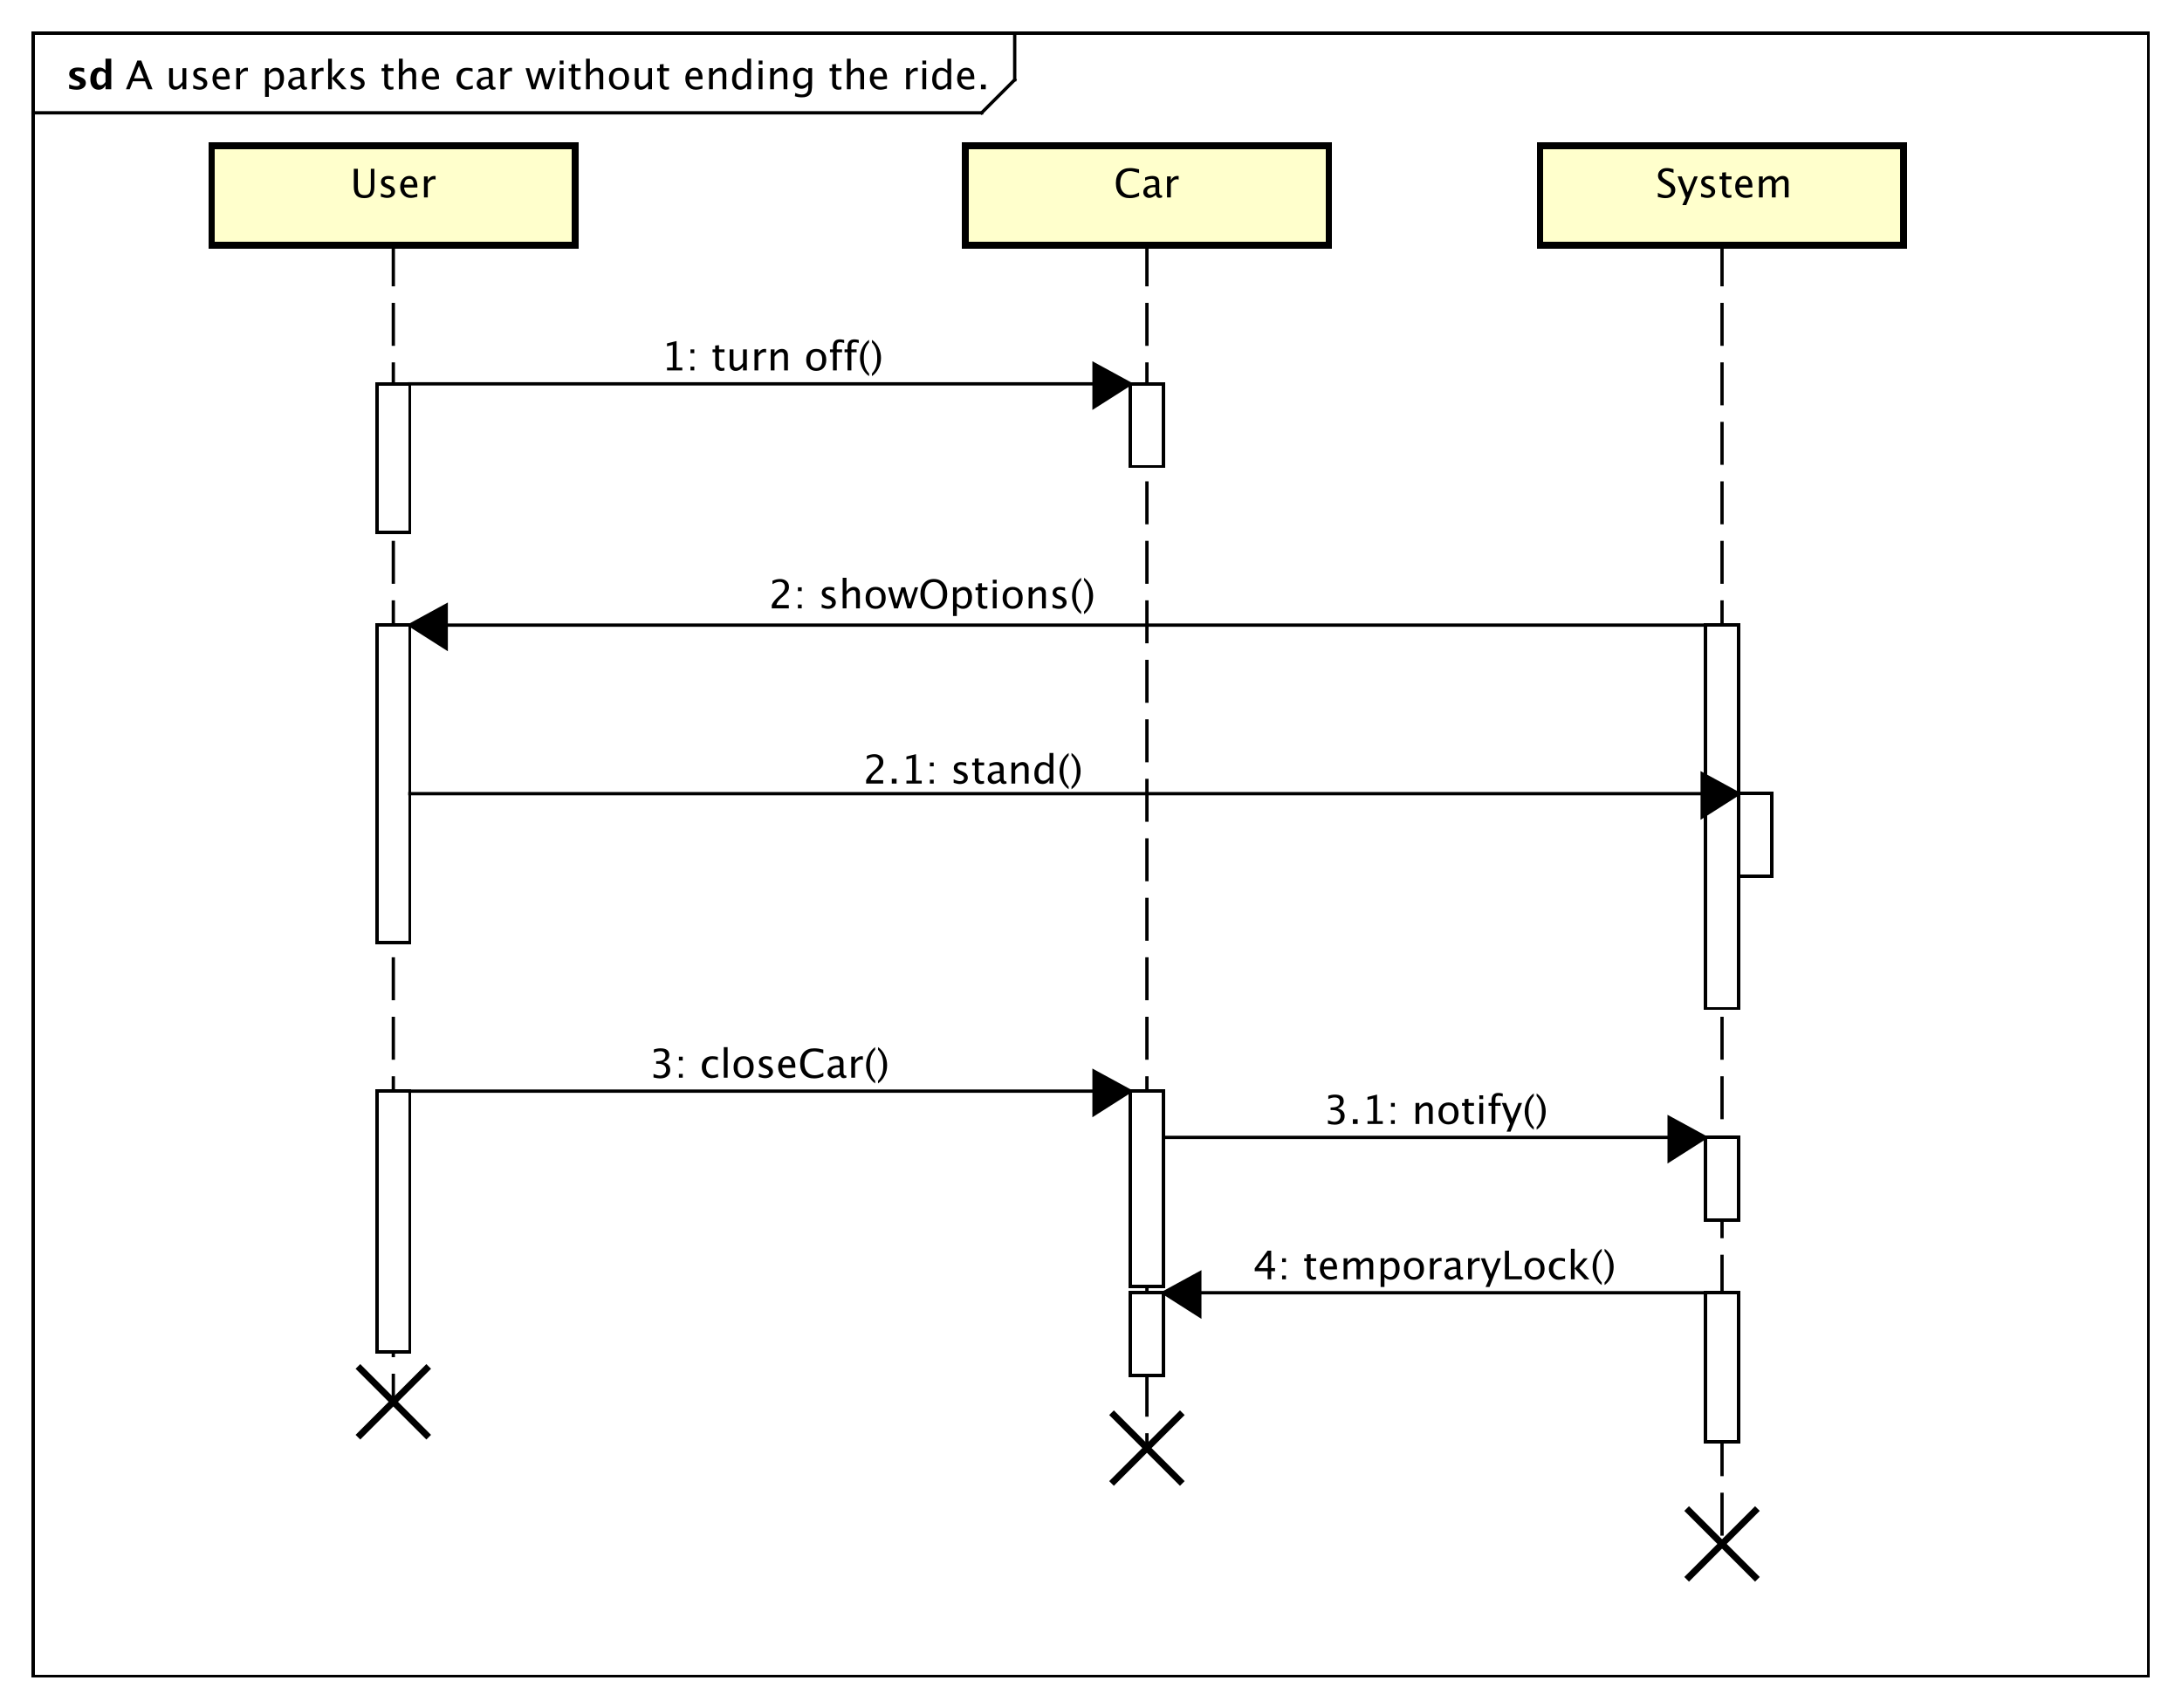 <?xml version="1.0" encoding="UTF-8"?>
<!DOCTYPE svg PUBLIC '-//W3C//DTD SVG 1.0//EN'
          'http://www.w3.org/TR/2001/REC-SVG-20010904/DTD/svg10.dtd'>
<svg xmlns:xlink="http://www.w3.org/1999/xlink" style="fill-opacity:1; color-rendering:auto; color-interpolation:auto; text-rendering:auto; stroke:black; stroke-linecap:square; stroke-miterlimit:10; shape-rendering:auto; stroke-opacity:1; fill:black; stroke-dasharray:none; font-weight:normal; stroke-width:1; font-family:&apos;Dialog&apos;; font-style:normal; stroke-linejoin:miter; font-size:12; stroke-dashoffset:0; image-rendering:auto;" width="880" height="689" xmlns="http://www.w3.org/2000/svg"
><rect width="100%" height="100%" fill="#808080" stroke="none"/><!--Generated by the Batik Graphics2D SVG Generator--><defs id="genericDefs"
  /><g
  ><defs id="defs1"
    ><clipPath clipPathUnits="userSpaceOnUse" id="clipPath1"
      ><path d="M0 0 L880 0 L880 689 L0 689 L0 0 Z"
      /></clipPath
      ><clipPath clipPathUnits="userSpaceOnUse" id="clipPath2"
      ><path d="M0 -14.133 L660 -14.133 L660 502.617 L0 502.617 L0 -14.133 Z"
      /></clipPath
      ><clipPath clipPathUnits="userSpaceOnUse" id="clipPath3"
      ><path d="M-38 -27 L622 -27 L622 489.75 L-38 489.75 L-38 -27 Z"
      /></clipPath
      ><clipPath clipPathUnits="userSpaceOnUse" id="clipPath4"
      ><path d="M-20 -27 L640 -27 L640 489.75 L-20 489.75 L-20 -27 Z"
      /></clipPath
      ><clipPath clipPathUnits="userSpaceOnUse" id="clipPath5"
      ><path d="M-337 -48.133 L323 -48.133 L323 468.617 L-337 468.617 L-337 -48.133 Z"
      /></clipPath
      ><clipPath clipPathUnits="userSpaceOnUse" id="clipPath6"
      ><path d="M-501 -48.133 L159 -48.133 L159 468.617 L-501 468.617 L-501 -48.133 Z"
      /></clipPath
      ><clipPath clipPathUnits="userSpaceOnUse" id="clipPath7"
      ><path d="M-106 -48.133 L554 -48.133 L554 468.617 L-106 468.617 L-106 -48.133 Z"
      /></clipPath
      ><clipPath clipPathUnits="userSpaceOnUse" id="clipPath8"
      ><path d="M-200 -112.066 L460 -112.066 L460 404.684 L-200 404.684 L-200 -112.066 Z"
      /></clipPath
      ><clipPath clipPathUnits="userSpaceOnUse" id="clipPath9"
      ><path d="M-232.5 -184.066 L427.5 -184.066 L427.5 332.684 L-232.5 332.684 L-232.5 -184.066 Z"
      /></clipPath
      ><clipPath clipPathUnits="userSpaceOnUse" id="clipPath10"
      ><path d="M-261.05 -237.066 L398.95 -237.066 L398.95 279.684 L-261.05 279.684 L-261.05 -237.066 Z"
      /></clipPath
      ><clipPath clipPathUnits="userSpaceOnUse" id="clipPath11"
      ><path d="M-196.5 -326.066 L463.5 -326.066 L463.5 190.684 L-196.5 190.684 L-196.5 -326.066 Z"
      /></clipPath
      ><clipPath clipPathUnits="userSpaceOnUse" id="clipPath12"
      ><path d="M-379 -387.066 L281 -387.066 L281 129.684 L-379 129.684 L-379 -387.066 Z"
      /></clipPath
      ><clipPath clipPathUnits="userSpaceOnUse" id="clipPath13"
      ><path d="M-400.55 -340.066 L259.45 -340.066 L259.45 176.684 L-400.55 176.684 L-400.55 -340.066 Z"
      /></clipPath
    ></defs
    ><g style="fill:white; stroke:white;"
    ><rect x="0" y="0" width="880" style="clip-path:url(#clipPath1); stroke:none;" height="689"
    /></g
    ><g style="text-rendering:geometricPrecision; shape-rendering:crispEdges;" transform="scale(1.333,1.333) translate(0,14.133)"
    ><rect x="10" y="-4.133" width="640" style="fill:none; clip-path:url(#clipPath2);" height="497.133"
      /><line x1="307" x2="307" y1="-3.133" style="clip-path:url(#clipPath2); fill:none; text-rendering:optimizeLegibility; shape-rendering:auto;" y2="10"
      /><line x1="307" x2="297" y1="10" style="clip-path:url(#clipPath2); fill:none; text-rendering:optimizeLegibility; shape-rendering:auto;" y2="20"
      /><line x1="297" x2="10" y1="20" style="clip-path:url(#clipPath2); fill:none; text-rendering:optimizeLegibility; shape-rendering:auto;" y2="20"
    /></g
    ><g style="font-family:sans-serif; text-rendering:optimizeLegibility;" transform="matrix(1.333,0,0,1.333,0,18.844) translate(38,12.867)"
    ><path d="M5.514 -3.316 L4.037 -7.055 L2.555 -3.316 ZM6.814 0 L5.871 -2.402 L2.197 -2.402 L1.242 0 L0.1 0 L3.539 -8.672 L4.758 -8.672 L8.145 0 ZM17.209 0 L17.209 -1.195 Q16.289 0.146 14.977 0.146 Q14.145 0.146 13.652 -0.378 Q13.16 -0.902 13.16 -1.793 L13.16 -6.363 L14.315 -6.363 L14.315 -2.168 Q14.315 -1.453 14.523 -1.151 Q14.73 -0.85 15.217 -0.85 Q16.271 -0.85 17.209 -2.238 L17.209 -6.363 L18.363 -6.363 L18.363 0 ZM22.365 0.146 Q21.574 0.146 20.443 -0.223 L20.443 -1.283 Q21.574 -0.721 22.412 -0.721 Q22.91 -0.721 23.238 -0.99 Q23.566 -1.26 23.566 -1.664 Q23.566 -2.256 22.646 -2.643 L21.973 -2.93 Q20.479 -3.551 20.479 -4.717 Q20.479 -5.549 21.067 -6.026 Q21.656 -6.504 22.682 -6.504 Q23.215 -6.504 24 -6.357 L24.24 -6.311 L24.24 -5.35 Q23.273 -5.637 22.705 -5.637 Q21.592 -5.637 21.592 -4.828 Q21.592 -4.307 22.436 -3.949 L22.992 -3.715 Q23.936 -3.316 24.328 -2.874 Q24.721 -2.432 24.721 -1.77 Q24.721 -0.932 24.059 -0.393 Q23.396 0.146 22.365 0.146 ZM31.459 -0.205 Q30.299 0.146 29.473 0.146 Q28.066 0.146 27.179 -0.788 Q26.291 -1.723 26.291 -3.211 Q26.291 -4.658 27.073 -5.584 Q27.855 -6.51 29.074 -6.51 Q30.229 -6.51 30.858 -5.689 Q31.488 -4.869 31.488 -3.357 L31.482 -3 L27.469 -3 Q27.721 -0.732 29.689 -0.732 Q30.41 -0.732 31.459 -1.119 ZM27.521 -3.867 L30.328 -3.867 Q30.328 -5.643 29.004 -5.643 Q27.674 -5.643 27.521 -3.867 ZM33.48 0 L33.48 -6.363 L34.635 -6.363 L34.635 -5.168 Q35.32 -6.504 36.627 -6.504 Q36.803 -6.504 36.996 -6.475 L36.996 -5.396 Q36.697 -5.496 36.469 -5.496 Q35.373 -5.496 34.635 -4.195 L34.635 0 ZM42.188 2.314 L42.188 -6.363 L43.342 -6.363 L43.342 -5.168 Q44.051 -6.504 45.469 -6.504 Q46.617 -6.504 47.276 -5.666 Q47.935 -4.828 47.935 -3.375 Q47.935 -1.793 47.188 -0.823 Q46.441 0.146 45.223 0.146 Q44.092 0.146 43.342 -0.721 L43.342 2.314 ZM43.342 -1.518 Q44.232 -0.721 45.041 -0.721 Q46.705 -0.721 46.705 -3.258 Q46.705 -5.496 45.228 -5.496 Q44.262 -5.496 43.342 -4.447 ZM53.022 -0.809 Q51.984 0.146 51.023 0.146 Q50.232 0.146 49.711 -0.349 Q49.19 -0.844 49.19 -1.6 Q49.19 -2.643 50.065 -3.202 Q50.941 -3.762 52.576 -3.762 L52.852 -3.762 L52.852 -4.529 Q52.852 -5.637 51.715 -5.637 Q50.801 -5.637 49.74 -5.074 L49.74 -6.029 Q50.906 -6.504 51.926 -6.504 Q52.992 -6.504 53.499 -6.023 Q54.006 -5.543 54.006 -4.529 L54.006 -1.647 Q54.006 -0.656 54.615 -0.656 Q54.691 -0.656 54.838 -0.68 L54.92 -0.041 Q54.527 0.146 54.053 0.146 Q53.244 0.146 53.022 -0.809 ZM52.852 -1.435 L52.852 -3.082 L52.465 -3.094 Q51.516 -3.094 50.93 -2.733 Q50.344 -2.373 50.344 -1.787 Q50.344 -1.371 50.637 -1.084 Q50.93 -0.797 51.352 -0.797 Q52.072 -0.797 52.852 -1.435 ZM56.367 0 L56.367 -6.363 L57.522 -6.363 L57.522 -5.168 Q58.207 -6.504 59.514 -6.504 Q59.69 -6.504 59.883 -6.475 L59.883 -5.396 Q59.584 -5.496 59.355 -5.496 Q58.26 -5.496 57.522 -4.195 L57.522 0 ZM61.277 0 L61.277 -9.252 L62.432 -9.252 L62.432 -3.275 L65.127 -6.363 L66.369 -6.363 L63.797 -3.393 L66.902 0 L65.426 0 L62.432 -3.264 L62.432 0 ZM69.978 0.146 Q69.188 0.146 68.057 -0.223 L68.057 -1.283 Q69.188 -0.721 70.025 -0.721 Q70.523 -0.721 70.852 -0.99 Q71.18 -1.26 71.18 -1.664 Q71.18 -2.256 70.26 -2.643 L69.586 -2.93 Q68.092 -3.551 68.092 -4.717 Q68.092 -5.549 68.681 -6.026 Q69.269 -6.504 70.295 -6.504 Q70.828 -6.504 71.613 -6.357 L71.853 -6.311 L71.853 -5.35 Q70.887 -5.637 70.318 -5.637 Q69.205 -5.637 69.205 -4.828 Q69.205 -4.307 70.049 -3.949 L70.606 -3.715 Q71.549 -3.316 71.941 -2.874 Q72.334 -2.432 72.334 -1.77 Q72.334 -0.932 71.672 -0.393 Q71.01 0.146 69.978 0.146 ZM80.115 0.146 Q79.236 0.146 78.744 -0.357 Q78.252 -0.861 78.252 -1.758 L78.252 -5.496 L77.455 -5.496 L77.455 -6.363 L78.252 -6.363 L78.252 -7.518 L79.406 -7.629 L79.406 -6.363 L81.07 -6.363 L81.07 -5.496 L79.406 -5.496 L79.406 -1.969 Q79.406 -0.721 80.484 -0.721 Q80.713 -0.721 81.041 -0.797 L81.041 0 Q80.508 0.146 80.115 0.146 ZM82.693 0 L82.693 -9.252 L83.848 -9.252 L83.848 -5.168 Q84.762 -6.504 86.086 -6.504 Q86.912 -6.504 87.404 -5.979 Q87.897 -5.455 87.897 -4.57 L87.897 0 L86.742 0 L86.742 -4.195 Q86.742 -4.904 86.534 -5.206 Q86.326 -5.508 85.846 -5.508 Q84.785 -5.508 83.848 -4.119 L83.848 0 ZM94.805 -0.205 Q93.644 0.146 92.818 0.146 Q91.412 0.146 90.524 -0.788 Q89.637 -1.723 89.637 -3.211 Q89.637 -4.658 90.419 -5.584 Q91.201 -6.51 92.42 -6.51 Q93.574 -6.51 94.204 -5.689 Q94.834 -4.869 94.834 -3.357 L94.828 -3 L90.814 -3 Q91.066 -0.732 93.035 -0.732 Q93.756 -0.732 94.805 -1.119 ZM90.867 -3.867 L93.674 -3.867 Q93.674 -5.643 92.35 -5.643 Q91.019 -5.643 90.867 -3.867 ZM103.107 0.146 Q101.818 0.146 100.969 -0.809 Q100.119 -1.764 100.119 -3.217 Q100.119 -4.769 100.96 -5.637 Q101.801 -6.504 103.307 -6.504 Q104.051 -6.504 104.971 -6.299 L104.971 -5.332 Q103.992 -5.619 103.377 -5.619 Q102.492 -5.619 101.956 -4.954 Q101.42 -4.289 101.42 -3.182 Q101.42 -2.109 101.971 -1.447 Q102.522 -0.785 103.412 -0.785 Q104.203 -0.785 105.041 -1.19 L105.041 -0.193 Q103.922 0.146 103.107 0.146 ZM110.051 -0.809 Q109.014 0.146 108.053 0.146 Q107.262 0.146 106.74 -0.349 Q106.219 -0.844 106.219 -1.6 Q106.219 -2.643 107.095 -3.202 Q107.971 -3.762 109.606 -3.762 L109.881 -3.762 L109.881 -4.529 Q109.881 -5.637 108.744 -5.637 Q107.83 -5.637 106.769 -5.074 L106.769 -6.029 Q107.936 -6.504 108.955 -6.504 Q110.022 -6.504 110.528 -6.023 Q111.035 -5.543 111.035 -4.529 L111.035 -1.647 Q111.035 -0.656 111.644 -0.656 Q111.721 -0.656 111.867 -0.68 L111.949 -0.041 Q111.557 0.146 111.082 0.146 Q110.273 0.146 110.051 -0.809 ZM109.881 -1.435 L109.881 -3.082 L109.494 -3.094 Q108.545 -3.094 107.959 -2.733 Q107.373 -2.373 107.373 -1.787 Q107.373 -1.371 107.666 -1.084 Q107.959 -0.797 108.381 -0.797 Q109.102 -0.797 109.881 -1.435 ZM113.397 0 L113.397 -6.363 L114.551 -6.363 L114.551 -5.168 Q115.236 -6.504 116.543 -6.504 Q116.719 -6.504 116.912 -6.475 L116.912 -5.396 Q116.613 -5.496 116.385 -5.496 Q115.289 -5.496 114.551 -4.195 L114.551 0 ZM122.842 0 L121.019 -6.363 L122.15 -6.363 L123.545 -1.435 L125.051 -6.363 L126.205 -6.363 L127.523 -1.435 L129.123 -6.363 L130.113 -6.363 L128.039 0 L126.879 0 L125.531 -4.928 L124.008 0 ZM131.35 0 L131.35 -6.363 L132.504 -6.363 L132.504 0 ZM131.35 -7.518 L131.35 -8.672 L132.504 -8.672 L132.504 -7.518 ZM136.728 0.146 Q135.85 0.146 135.357 -0.357 Q134.865 -0.861 134.865 -1.758 L134.865 -5.496 L134.068 -5.496 L134.068 -6.363 L134.865 -6.363 L134.865 -7.518 L136.019 -7.629 L136.019 -6.363 L137.684 -6.363 L137.684 -5.496 L136.019 -5.496 L136.019 -1.969 Q136.019 -0.721 137.098 -0.721 Q137.326 -0.721 137.654 -0.797 L137.654 0 Q137.121 0.146 136.728 0.146 ZM139.307 0 L139.307 -9.252 L140.461 -9.252 L140.461 -5.168 Q141.375 -6.504 142.699 -6.504 Q143.525 -6.504 144.018 -5.979 Q144.51 -5.455 144.51 -4.57 L144.51 0 L143.356 0 L143.356 -4.195 Q143.356 -4.904 143.148 -5.206 Q142.94 -5.508 142.459 -5.508 Q141.398 -5.508 140.461 -4.119 L140.461 0 ZM149.244 0.146 Q147.879 0.146 147.065 -0.759 Q146.25 -1.664 146.25 -3.182 Q146.25 -4.717 147.067 -5.61 Q147.885 -6.504 149.285 -6.504 Q150.685 -6.504 151.503 -5.61 Q152.32 -4.717 152.32 -3.193 Q152.32 -1.635 151.5 -0.744 Q150.68 0.146 149.244 0.146 ZM149.262 -0.721 Q151.096 -0.721 151.096 -3.193 Q151.096 -5.637 149.285 -5.637 Q147.481 -5.637 147.481 -3.182 Q147.481 -0.721 149.262 -0.721 ZM158.103 0 L158.103 -1.195 Q157.184 0.146 155.871 0.146 Q155.039 0.146 154.547 -0.378 Q154.055 -0.902 154.055 -1.793 L154.055 -6.363 L155.209 -6.363 L155.209 -2.168 Q155.209 -1.453 155.417 -1.151 Q155.625 -0.85 156.111 -0.85 Q157.166 -0.85 158.103 -2.238 L158.103 -6.363 L159.258 -6.363 L159.258 0 ZM163.482 0.146 Q162.603 0.146 162.111 -0.357 Q161.619 -0.861 161.619 -1.758 L161.619 -5.496 L160.822 -5.496 L160.822 -6.363 L161.619 -6.363 L161.619 -7.518 L162.773 -7.629 L162.773 -6.363 L164.438 -6.363 L164.438 -5.496 L162.773 -5.496 L162.773 -1.969 Q162.773 -0.721 163.852 -0.721 Q164.08 -0.721 164.408 -0.797 L164.408 0 Q163.875 0.146 163.482 0.146 ZM174.522 -0.205 Q173.361 0.146 172.535 0.146 Q171.129 0.146 170.241 -0.788 Q169.353 -1.723 169.353 -3.211 Q169.353 -4.658 170.136 -5.584 Q170.918 -6.51 172.137 -6.51 Q173.291 -6.51 173.921 -5.689 Q174.551 -4.869 174.551 -3.357 L174.545 -3 L170.531 -3 Q170.783 -0.732 172.752 -0.732 Q173.473 -0.732 174.522 -1.119 ZM170.584 -3.867 L173.391 -3.867 Q173.391 -5.643 172.066 -5.643 Q170.736 -5.643 170.584 -3.867 ZM176.543 0 L176.543 -6.363 L177.697 -6.363 L177.697 -5.168 Q178.611 -6.504 179.935 -6.504 Q180.762 -6.504 181.254 -5.979 Q181.746 -5.455 181.746 -4.57 L181.746 0 L180.592 0 L180.592 -4.195 Q180.592 -4.904 180.384 -5.206 Q180.176 -5.508 179.695 -5.508 Q178.635 -5.508 177.697 -4.119 L177.697 0 ZM188.074 0 L188.074 -1.195 Q187.371 0.146 185.953 0.146 Q184.805 0.146 184.145 -0.691 Q183.486 -1.529 183.486 -2.982 Q183.486 -4.57 184.233 -5.537 Q184.981 -6.504 186.199 -6.504 Q187.33 -6.504 188.074 -5.637 L188.074 -9.252 L189.234 -9.252 L189.234 0 ZM188.074 -4.846 Q187.178 -5.637 186.375 -5.637 Q184.717 -5.637 184.717 -3.1 Q184.717 -0.867 186.193 -0.867 Q187.154 -0.867 188.074 -1.916 ZM191.543 0 L191.543 -6.363 L192.697 -6.363 L192.697 0 ZM191.543 -7.518 L191.543 -8.672 L192.697 -8.672 L192.697 -7.518 ZM195.012 0 L195.012 -6.363 L196.166 -6.363 L196.166 -5.168 Q197.08 -6.504 198.404 -6.504 Q199.231 -6.504 199.723 -5.979 Q200.215 -5.455 200.215 -4.57 L200.215 0 L199.06 0 L199.06 -4.195 Q199.06 -4.904 198.852 -5.206 Q198.644 -5.508 198.164 -5.508 Q197.103 -5.508 196.166 -4.119 L196.166 0 ZM202.482 2.115 L202.617 1.113 Q203.619 1.588 204.592 1.588 Q206.543 1.588 206.543 -0.48 L206.543 -1.482 Q205.904 -0.146 204.445 -0.146 Q203.303 -0.146 202.629 -0.979 Q201.955 -1.81 201.955 -3.223 Q201.955 -4.676 202.723 -5.59 Q203.49 -6.504 204.709 -6.504 Q205.775 -6.504 206.543 -5.637 L206.543 -6.363 L207.703 -6.363 L207.703 -1.734 Q207.703 -0.24 207.548 0.477 Q207.393 1.195 206.965 1.652 Q206.209 2.455 204.615 2.455 Q203.502 2.455 202.482 2.115 ZM206.543 -2.203 L206.543 -4.846 Q205.781 -5.637 204.885 -5.637 Q204.088 -5.637 203.637 -4.998 Q203.185 -4.359 203.185 -3.246 Q203.185 -1.154 204.656 -1.154 Q205.658 -1.154 206.543 -2.203 ZM215.648 0.146 Q214.769 0.146 214.277 -0.357 Q213.785 -0.861 213.785 -1.758 L213.785 -5.496 L212.988 -5.496 L212.988 -6.363 L213.785 -6.363 L213.785 -7.518 L214.94 -7.629 L214.94 -6.363 L216.603 -6.363 L216.603 -5.496 L214.94 -5.496 L214.94 -1.969 Q214.94 -0.721 216.018 -0.721 Q216.246 -0.721 216.574 -0.797 L216.574 0 Q216.041 0.146 215.648 0.146 ZM218.227 0 L218.227 -9.252 L219.381 -9.252 L219.381 -5.168 Q220.295 -6.504 221.619 -6.504 Q222.445 -6.504 222.938 -5.979 Q223.43 -5.455 223.43 -4.57 L223.43 0 L222.275 0 L222.275 -4.195 Q222.275 -4.904 222.067 -5.206 Q221.859 -5.508 221.379 -5.508 Q220.318 -5.508 219.381 -4.119 L219.381 0 ZM230.338 -0.205 Q229.178 0.146 228.352 0.146 Q226.945 0.146 226.058 -0.788 Q225.17 -1.723 225.17 -3.211 Q225.17 -4.658 225.952 -5.584 Q226.734 -6.51 227.953 -6.51 Q229.107 -6.51 229.737 -5.689 Q230.367 -4.869 230.367 -3.357 L230.361 -3 L226.348 -3 Q226.6 -0.732 228.568 -0.732 Q229.289 -0.732 230.338 -1.119 ZM226.4 -3.867 L229.207 -3.867 Q229.207 -5.643 227.883 -5.643 Q226.553 -5.643 226.4 -3.867 ZM236.156 0 L236.156 -6.363 L237.31 -6.363 L237.31 -5.168 Q237.996 -6.504 239.303 -6.504 Q239.478 -6.504 239.672 -6.475 L239.672 -5.396 Q239.373 -5.496 239.144 -5.496 Q238.049 -5.496 237.31 -4.195 L237.31 0 ZM241.066 0 L241.066 -6.363 L242.221 -6.363 L242.221 0 ZM241.066 -7.518 L241.066 -8.672 L242.221 -8.672 L242.221 -7.518 ZM248.619 0 L248.619 -1.195 Q247.916 0.146 246.498 0.146 Q245.35 0.146 244.69 -0.691 Q244.031 -1.529 244.031 -2.982 Q244.031 -4.57 244.778 -5.537 Q245.525 -6.504 246.744 -6.504 Q247.875 -6.504 248.619 -5.637 L248.619 -9.252 L249.779 -9.252 L249.779 0 ZM248.619 -4.846 Q247.723 -5.637 246.92 -5.637 Q245.262 -5.637 245.262 -3.1 Q245.262 -0.867 246.738 -0.867 Q247.699 -0.867 248.619 -1.916 ZM256.752 -0.205 Q255.592 0.146 254.766 0.146 Q253.359 0.146 252.472 -0.788 Q251.584 -1.723 251.584 -3.211 Q251.584 -4.658 252.366 -5.584 Q253.148 -6.51 254.367 -6.51 Q255.522 -6.51 256.151 -5.689 Q256.781 -4.869 256.781 -3.357 L256.775 -3 L252.762 -3 Q253.014 -0.732 254.982 -0.732 Q255.703 -0.732 256.752 -1.119 ZM252.815 -3.867 L255.621 -3.867 Q255.621 -5.643 254.297 -5.643 Q252.967 -5.643 252.815 -3.867 ZM258.791 0 L258.791 -1.447 L260.238 -1.447 L260.238 0 Z" style="stroke:none; clip-path:url(#clipPath3);"
    /></g
    ><g style="text-rendering:optimizeLegibility; font-weight:bold; font-family:sans-serif;" transform="matrix(1.333,0,0,1.333,0,18.844) translate(20,12.867)"
    ><path d="M0.914 -0.205 L0.914 -1.477 Q2.203 -0.938 3.117 -0.938 Q4.184 -0.938 4.184 -1.664 Q4.184 -2.133 3.305 -2.484 L2.719 -2.719 Q1.764 -3.106 1.353 -3.551 Q0.943 -3.996 0.943 -4.652 Q0.943 -5.566 1.641 -6.073 Q2.338 -6.58 3.592 -6.58 Q4.377 -6.58 5.461 -6.352 L5.461 -5.133 Q4.418 -5.496 3.732 -5.496 Q2.654 -5.496 2.654 -4.828 Q2.654 -4.389 3.451 -4.084 L3.955 -3.891 Q5.086 -3.463 5.528 -3.023 Q5.971 -2.584 5.971 -1.893 Q5.971 -0.984 5.218 -0.419 Q4.465 0.146 3.258 0.146 Q2.098 0.146 0.914 -0.205 ZM11.918 0 L11.918 -1.213 Q11.25 0.146 9.815 0.146 Q8.654 0.146 7.992 -0.703 Q7.33 -1.553 7.33 -3.041 Q7.33 -4.658 8.077 -5.619 Q8.824 -6.58 10.084 -6.58 Q11.092 -6.58 11.918 -5.783 L11.918 -9.252 L13.658 -9.252 L13.658 0 ZM11.918 -4.752 Q11.291 -5.455 10.576 -5.455 Q9.938 -5.455 9.557 -4.84 Q9.176 -4.225 9.176 -3.188 Q9.176 -1.213 10.441 -1.213 Q11.215 -1.213 11.918 -2.203 Z" style="stroke:none; clip-path:url(#clipPath4);"
    /></g
    ><g transform="matrix(1.333,0,0,1.333,0,18.844)" style="text-rendering:optimizeLegibility; stroke-dasharray:12,6; font-weight:bold; font-family:sans-serif; stroke-linecap:butt;"
    ><line x1="347" x2="347" y1="60" style="fill:none; clip-path:url(#clipPath2);" y2="424"
    /></g
    ><g transform="matrix(1.333,0,0,1.333,0,18.844)" style="fill:rgb(255,255,204); text-rendering:geometricPrecision; font-family:sans-serif; shape-rendering:crispEdges; stroke:rgb(255,255,204); font-weight:bold; stroke-width:2;"
    ><rect x="292" y="30" width="110" style="clip-path:url(#clipPath2); stroke:none;" height="30"
      /><rect x="292" y="30" width="110" style="clip-path:url(#clipPath2); fill:none; stroke:black;" height="30"
    /></g
    ><g style="text-rendering:optimizeLegibility; stroke-width:2; font-family:sans-serif;" transform="matrix(1.333,0,0,1.333,0,18.844) translate(337,34)"
    ><path d="M4.834 11.818 Q2.812 11.818 1.711 10.632 Q0.609 9.445 0.609 7.271 Q0.609 5.104 1.731 3.908 Q2.853 2.713 4.893 2.713 Q6.059 2.713 7.623 3.094 L7.623 4.248 Q5.842 3.633 4.875 3.633 Q3.463 3.633 2.689 4.588 Q1.916 5.543 1.916 7.283 Q1.916 8.941 2.742 9.899 Q3.568 10.857 4.998 10.857 Q6.229 10.857 7.635 10.102 L7.635 11.156 Q6.352 11.818 4.834 11.818 ZM12.738 10.793 Q11.701 11.748 10.74 11.748 Q9.949 11.748 9.428 11.253 Q8.906 10.758 8.906 10.002 Q8.906 8.959 9.782 8.399 Q10.658 7.84 12.293 7.84 L12.568 7.84 L12.568 7.072 Q12.568 5.965 11.432 5.965 Q10.518 5.965 9.457 6.527 L9.457 5.572 Q10.623 5.098 11.643 5.098 Q12.709 5.098 13.216 5.578 Q13.723 6.059 13.723 7.072 L13.723 9.955 Q13.723 10.945 14.332 10.945 Q14.408 10.945 14.555 10.922 L14.637 11.56 Q14.244 11.748 13.77 11.748 Q12.961 11.748 12.738 10.793 ZM12.568 10.166 L12.568 8.52 L12.182 8.508 Q11.232 8.508 10.646 8.868 Q10.06 9.229 10.06 9.815 Q10.06 10.23 10.354 10.518 Q10.646 10.805 11.068 10.805 Q11.789 10.805 12.568 10.166 ZM16.084 11.602 L16.084 5.238 L17.238 5.238 L17.238 6.434 Q17.924 5.098 19.23 5.098 Q19.406 5.098 19.6 5.127 L19.6 6.205 Q19.301 6.106 19.072 6.106 Q17.977 6.106 17.238 7.406 L17.238 11.602 Z" style="stroke:none; clip-path:url(#clipPath5);"
    /></g
    ><g style="text-rendering:optimizeLegibility; stroke-dasharray:12,6; font-family:sans-serif; stroke-linecap:butt;" transform="matrix(1.333,0,0,1.333,0,18.844)"
    ><line x1="521" x2="521" y1="60" style="fill:none; clip-path:url(#clipPath2);" y2="453"
    /></g
    ><g transform="matrix(1.333,0,0,1.333,0,18.844)" style="fill:rgb(255,255,204); text-rendering:geometricPrecision; font-family:sans-serif; shape-rendering:crispEdges; stroke:rgb(255,255,204); stroke-width:2;"
    ><rect x="466" y="30" width="110" style="clip-path:url(#clipPath2); stroke:none;" height="30"
      /><rect x="466" y="30" width="110" style="clip-path:url(#clipPath2); fill:none; stroke:black;" height="30"
    /></g
    ><g style="text-rendering:optimizeLegibility; stroke-width:2; font-family:sans-serif;" transform="matrix(1.333,0,0,1.333,0,18.844) translate(501,34)"
    ><path d="M2.818 11.818 Q1.945 11.818 0.586 11.438 L0.586 10.219 Q2.051 10.898 2.994 10.898 Q3.721 10.898 4.163 10.518 Q4.606 10.137 4.606 9.516 Q4.606 9.006 4.315 8.648 Q4.025 8.291 3.246 7.852 L2.648 7.506 Q1.541 6.873 1.087 6.314 Q0.633 5.754 0.633 5.01 Q0.633 4.008 1.359 3.36 Q2.086 2.713 3.211 2.713 Q4.213 2.713 5.326 3.047 L5.326 4.172 Q3.955 3.633 3.281 3.633 Q2.643 3.633 2.227 3.973 Q1.81 4.312 1.81 4.828 Q1.81 5.262 2.115 5.596 Q2.42 5.93 3.228 6.393 L3.85 6.744 Q4.975 7.383 5.42 7.951 Q5.865 8.52 5.865 9.316 Q5.865 10.447 5.03 11.133 Q4.195 11.818 2.818 11.818 ZM7.986 13.916 L9.018 11.602 L6.557 5.238 L7.805 5.238 L9.627 10.031 L11.572 5.238 L12.662 5.238 L9.188 13.916 ZM15.574 11.748 Q14.783 11.748 13.652 11.379 L13.652 10.318 Q14.783 10.881 15.621 10.881 Q16.119 10.881 16.447 10.611 Q16.775 10.342 16.775 9.938 Q16.775 9.346 15.855 8.959 L15.182 8.672 Q13.688 8.051 13.688 6.885 Q13.688 6.053 14.276 5.575 Q14.865 5.098 15.891 5.098 Q16.424 5.098 17.209 5.244 L17.449 5.291 L17.449 6.252 Q16.482 5.965 15.914 5.965 Q14.801 5.965 14.801 6.773 Q14.801 7.295 15.645 7.652 L16.201 7.887 Q17.145 8.285 17.537 8.727 Q17.93 9.17 17.93 9.832 Q17.93 10.67 17.268 11.209 Q16.605 11.748 15.574 11.748 ZM21.914 11.748 Q21.035 11.748 20.543 11.244 Q20.051 10.74 20.051 9.844 L20.051 6.106 L19.254 6.106 L19.254 5.238 L20.051 5.238 L20.051 4.084 L21.205 3.973 L21.205 5.238 L22.869 5.238 L22.869 6.106 L21.205 6.106 L21.205 9.633 Q21.205 10.881 22.283 10.881 Q22.512 10.881 22.84 10.805 L22.84 11.602 Q22.307 11.748 21.914 11.748 ZM29.156 11.396 Q27.996 11.748 27.17 11.748 Q25.764 11.748 24.876 10.813 Q23.988 9.879 23.988 8.391 Q23.988 6.943 24.77 6.018 Q25.553 5.092 26.771 5.092 Q27.926 5.092 28.556 5.912 Q29.186 6.732 29.186 8.244 L29.18 8.602 L25.166 8.602 Q25.418 10.869 27.387 10.869 Q28.107 10.869 29.156 10.482 ZM25.219 7.734 L28.025 7.734 Q28.025 5.959 26.701 5.959 Q25.371 5.959 25.219 7.734 ZM31.178 11.602 L31.178 5.238 L32.332 5.238 L32.332 6.434 Q33.176 5.098 34.5 5.098 Q35.777 5.098 36.24 6.434 Q37.06 5.092 38.373 5.092 Q39.217 5.092 39.68 5.587 Q40.143 6.082 40.143 6.973 L40.143 11.602 L38.982 11.602 L38.982 7.154 Q38.982 6.064 38.121 6.064 Q37.225 6.064 36.24 7.336 L36.24 11.602 L35.08 11.602 L35.08 7.154 Q35.08 6.059 34.201 6.059 Q33.328 6.059 32.332 7.336 L32.332 11.602 Z" style="stroke:none; clip-path:url(#clipPath6);"
    /></g
    ><g style="text-rendering:optimizeLegibility; stroke-dasharray:12,6; font-family:sans-serif; stroke-linecap:butt;" transform="matrix(1.333,0,0,1.333,0,18.844)"
    ><line x1="119" x2="119" y1="60" style="fill:none; clip-path:url(#clipPath2);" y2="410"
    /></g
    ><g transform="matrix(1.333,0,0,1.333,0,18.844)" style="fill:rgb(255,255,204); text-rendering:geometricPrecision; font-family:sans-serif; shape-rendering:crispEdges; stroke:rgb(255,255,204); stroke-width:2;"
    ><rect x="64" y="30" width="110" style="clip-path:url(#clipPath2); stroke:none;" height="30"
      /><rect x="64" y="30" width="110" style="clip-path:url(#clipPath2); fill:none; stroke:black;" height="30"
    /></g
    ><g style="text-rendering:optimizeLegibility; stroke-width:2; font-family:sans-serif;" transform="matrix(1.333,0,0,1.333,0,18.844) translate(106,34)"
    ><path d="M1.049 2.93 L2.279 2.93 L2.279 8.402 Q2.279 9.709 2.763 10.304 Q3.246 10.898 4.301 10.898 Q5.332 10.898 5.763 10.339 Q6.193 9.779 6.193 8.443 L6.193 2.93 L7.271 2.93 L7.271 8.426 Q7.271 10.201 6.542 11.01 Q5.812 11.818 4.219 11.818 Q2.596 11.818 1.822 10.98 Q1.049 10.143 1.049 8.391 ZM11.156 11.748 Q10.365 11.748 9.234 11.379 L9.234 10.318 Q10.365 10.881 11.203 10.881 Q11.701 10.881 12.029 10.611 Q12.357 10.342 12.357 9.938 Q12.357 9.346 11.438 8.959 L10.764 8.672 Q9.27 8.051 9.27 6.885 Q9.27 6.053 9.858 5.575 Q10.447 5.098 11.473 5.098 Q12.006 5.098 12.791 5.244 L13.031 5.291 L13.031 6.252 Q12.065 5.965 11.496 5.965 Q10.383 5.965 10.383 6.773 Q10.383 7.295 11.227 7.652 L11.783 7.887 Q12.727 8.285 13.119 8.727 Q13.512 9.17 13.512 9.832 Q13.512 10.67 12.85 11.209 Q12.188 11.748 11.156 11.748 ZM20.25 11.396 Q19.09 11.748 18.264 11.748 Q16.857 11.748 15.97 10.813 Q15.082 9.879 15.082 8.391 Q15.082 6.943 15.864 6.018 Q16.646 5.092 17.865 5.092 Q19.02 5.092 19.649 5.912 Q20.279 6.732 20.279 8.244 L20.273 8.602 L16.26 8.602 Q16.512 10.869 18.48 10.869 Q19.201 10.869 20.25 10.482 ZM16.312 7.734 L19.119 7.734 Q19.119 5.959 17.795 5.959 Q16.465 5.959 16.312 7.734 ZM22.271 11.602 L22.271 5.238 L23.426 5.238 L23.426 6.434 Q24.111 5.098 25.418 5.098 Q25.594 5.098 25.787 5.127 L25.787 6.205 Q25.488 6.106 25.26 6.106 Q24.164 6.106 23.426 7.406 L23.426 11.602 Z" style="stroke:none; clip-path:url(#clipPath7);"
    /></g
    ><g style="text-rendering:optimizeLegibility; stroke-width:2; font-family:sans-serif;" transform="matrix(1.333,0,0,1.333,0,18.844)"
    ><line x1="531" x2="511" y1="443" style="fill:none; clip-path:url(#clipPath2);" y2="463"
      /><line x1="511" x2="531" y1="443" style="fill:none; clip-path:url(#clipPath2);" y2="463"
      /><line x1="357" x2="337" y1="414" style="fill:none; clip-path:url(#clipPath2);" y2="434"
      /><line x1="337" x2="357" y1="414" style="fill:none; clip-path:url(#clipPath2);" y2="434"
      /><line x1="129" x2="109" y1="400" style="fill:none; clip-path:url(#clipPath2);" y2="420"
      /><line x1="109" x2="129" y1="400" style="fill:none; clip-path:url(#clipPath2);" y2="420"
    /></g
    ><g transform="matrix(1.333,0,0,1.333,0,18.844)" style="fill:white; text-rendering:geometricPrecision; shape-rendering:crispEdges; font-family:sans-serif; stroke:white;"
    ><rect x="342" y="102" width="10" style="clip-path:url(#clipPath2); stroke:none;" height="25"
      /><rect x="342" y="102" width="10" style="clip-path:url(#clipPath2); fill:none; stroke:black;" height="25"
      /><rect x="114" y="102" width="10" style="clip-path:url(#clipPath2); stroke:none;" height="45"
      /><rect x="114" y="102" width="10" style="clip-path:url(#clipPath2); fill:none; stroke:black;" height="45"
    /></g
    ><g style="font-family:sans-serif; text-rendering:optimizeLegibility;" transform="matrix(1.333,0,0,1.333,0,18.844) translate(200,97.934)"
    ><path d="M1.805 0 L1.805 -0.867 L3.539 -0.867 L3.539 -7.711 L1.805 -7.277 L1.805 -8.168 L4.699 -8.889 L4.699 -0.867 L6.434 -0.867 L6.434 0 ZM8.906 0 L8.906 -1.154 L10.06 -1.154 L10.06 0 ZM8.906 -5.203 L8.906 -6.363 L10.06 -6.363 L10.06 -5.203 ZM18.246 0.146 Q17.367 0.146 16.875 -0.357 Q16.383 -0.861 16.383 -1.758 L16.383 -5.496 L15.586 -5.496 L15.586 -6.363 L16.383 -6.363 L16.383 -7.518 L17.537 -7.629 L17.537 -6.363 L19.201 -6.363 L19.201 -5.496 L17.537 -5.496 L17.537 -1.969 Q17.537 -0.721 18.615 -0.721 Q18.844 -0.721 19.172 -0.797 L19.172 0 Q18.639 0.146 18.246 0.146 ZM24.803 0 L24.803 -1.195 Q23.883 0.146 22.57 0.146 Q21.738 0.146 21.246 -0.378 Q20.754 -0.902 20.754 -1.793 L20.754 -6.363 L21.908 -6.363 L21.908 -2.168 Q21.908 -1.453 22.116 -1.151 Q22.324 -0.85 22.811 -0.85 Q23.865 -0.85 24.803 -2.238 L24.803 -6.363 L25.957 -6.363 L25.957 0 ZM28.271 0 L28.271 -6.363 L29.426 -6.363 L29.426 -5.168 Q30.111 -6.504 31.418 -6.504 Q31.594 -6.504 31.787 -6.475 L31.787 -5.396 Q31.488 -5.496 31.26 -5.496 Q30.164 -5.496 29.426 -4.195 L29.426 0 ZM33.182 0 L33.182 -6.363 L34.336 -6.363 L34.336 -5.168 Q35.25 -6.504 36.574 -6.504 Q37.4 -6.504 37.893 -5.979 Q38.385 -5.455 38.385 -4.57 L38.385 0 L37.23 0 L37.23 -4.195 Q37.23 -4.904 37.023 -5.206 Q36.815 -5.508 36.334 -5.508 Q35.273 -5.508 34.336 -4.119 L34.336 0 ZM46.916 0.146 Q45.551 0.146 44.736 -0.759 Q43.922 -1.664 43.922 -3.182 Q43.922 -4.717 44.739 -5.61 Q45.557 -6.504 46.957 -6.504 Q48.357 -6.504 49.175 -5.61 Q49.992 -4.717 49.992 -3.193 Q49.992 -1.635 49.172 -0.744 Q48.352 0.146 46.916 0.146 ZM46.934 -0.721 Q48.768 -0.721 48.768 -3.193 Q48.768 -5.637 46.957 -5.637 Q45.152 -5.637 45.152 -3.182 Q45.152 -0.721 46.934 -0.721 ZM53.174 -5.496 L53.174 0 L52.014 0 L52.014 -5.496 L51.111 -5.496 L51.111 -6.363 L52.014 -6.363 L52.014 -7.125 Q52.014 -9.398 54.088 -9.398 Q54.668 -9.398 55.406 -9.205 L55.406 -8.291 Q54.627 -8.531 54.158 -8.531 Q53.59 -8.531 53.382 -8.259 Q53.174 -7.986 53.174 -7.248 L53.174 -6.363 L54.762 -6.363 L54.762 -5.496 ZM57.586 -5.496 L57.586 0 L56.426 0 L56.426 -5.496 L55.523 -5.496 L55.523 -6.363 L56.426 -6.363 L56.426 -7.125 Q56.426 -9.398 58.5 -9.398 Q59.08 -9.398 59.818 -9.205 L59.818 -8.291 Q59.039 -8.531 58.57 -8.531 Q58.002 -8.531 57.794 -8.259 Q57.586 -7.986 57.586 -7.248 L57.586 -6.363 L59.174 -6.363 L59.174 -5.496 ZM62.935 0.938 L62.935 1.734 Q61.67 0.873 60.929 -0.606 Q60.188 -2.086 60.188 -3.762 Q60.188 -5.432 60.929 -6.911 Q61.67 -8.391 62.935 -9.252 L62.935 -8.455 Q62.074 -7.518 61.708 -6.439 Q61.342 -5.361 61.342 -3.762 Q61.342 -2.156 61.708 -1.078 Q62.074 0 62.935 0.938 ZM63.803 0.938 L63.803 1.734 Q65.068 0.873 65.81 -0.606 Q66.551 -2.086 66.551 -3.762 Q66.551 -5.432 65.81 -6.911 Q65.068 -8.391 63.803 -9.252 L63.803 -8.455 Q64.664 -7.518 65.03 -6.439 Q65.397 -5.361 65.397 -3.762 Q65.397 -2.156 65.03 -1.078 Q64.664 0 63.803 0.938 Z" style="stroke:none; clip-path:url(#clipPath8);"
    /></g
    ><g style="font-family:sans-serif; text-rendering:optimizeLegibility;" transform="matrix(1.333,0,0,1.333,0,18.844)"
    ><line x1="123.9" x2="330.842" y1="102" style="fill:none; clip-path:url(#clipPath2);" y2="102"
      /><polygon style="clip-path:url(#clipPath2); stroke:none;" points=" 342 102 331 96 331 109"
      /><polygon style="fill:none; clip-path:url(#clipPath2);" points=" 342 102 331 96 331 109"
    /></g
    ><g transform="matrix(1.333,0,0,1.333,0,18.844)" style="fill:white; text-rendering:geometricPrecision; shape-rendering:crispEdges; font-family:sans-serif; stroke:white;"
    ><rect x="114" y="175" width="10" style="clip-path:url(#clipPath2); stroke:none;" height="96"
      /><rect x="114" y="175" width="10" style="clip-path:url(#clipPath2); fill:none; stroke:black;" height="96"
      /><rect x="516" y="175" width="10" style="clip-path:url(#clipPath2); stroke:none;" height="116"
      /><rect x="516" y="175" width="10" style="clip-path:url(#clipPath2); fill:none; stroke:black;" height="116"
    /></g
    ><g style="font-family:sans-serif; text-rendering:optimizeLegibility;" transform="matrix(1.333,0,0,1.333,0,18.844) translate(232.5,169.934)"
    ><path d="M0.996 0 L0.996 -1.014 Q1.5 -2.191 3.035 -3.58 L3.697 -4.172 Q4.975 -5.326 4.975 -6.463 Q4.975 -7.189 4.538 -7.606 Q4.102 -8.021 3.34 -8.021 Q2.438 -8.021 1.213 -7.324 L1.213 -8.344 Q2.367 -8.889 3.504 -8.889 Q4.723 -8.889 5.461 -8.232 Q6.199 -7.576 6.199 -6.492 Q6.199 -5.713 5.827 -5.109 Q5.455 -4.506 4.441 -3.644 L3.996 -3.264 Q2.607 -2.086 2.391 -1.014 L6.158 -1.014 L6.158 0 ZM8.906 0 L8.906 -1.154 L10.06 -1.154 L10.06 0 ZM8.906 -5.203 L8.906 -6.363 L10.06 -6.363 L10.06 -5.203 ZM18.023 0.146 Q17.232 0.146 16.102 -0.223 L16.102 -1.283 Q17.232 -0.721 18.07 -0.721 Q18.568 -0.721 18.896 -0.99 Q19.225 -1.26 19.225 -1.664 Q19.225 -2.256 18.305 -2.643 L17.631 -2.93 Q16.137 -3.551 16.137 -4.717 Q16.137 -5.549 16.726 -6.026 Q17.314 -6.504 18.34 -6.504 Q18.873 -6.504 19.658 -6.357 L19.898 -6.311 L19.898 -5.35 Q18.932 -5.637 18.363 -5.637 Q17.25 -5.637 17.25 -4.828 Q17.25 -4.307 18.094 -3.949 L18.65 -3.715 Q19.594 -3.316 19.986 -2.874 Q20.379 -2.432 20.379 -1.77 Q20.379 -0.932 19.717 -0.393 Q19.055 0.146 18.023 0.146 ZM22.453 0 L22.453 -9.252 L23.607 -9.252 L23.607 -5.168 Q24.521 -6.504 25.846 -6.504 Q26.672 -6.504 27.164 -5.979 Q27.656 -5.455 27.656 -4.57 L27.656 0 L26.502 0 L26.502 -4.195 Q26.502 -4.904 26.294 -5.206 Q26.086 -5.508 25.605 -5.508 Q24.545 -5.508 23.607 -4.119 L23.607 0 ZM32.391 0.146 Q31.025 0.146 30.211 -0.759 Q29.396 -1.664 29.396 -3.182 Q29.396 -4.717 30.214 -5.61 Q31.031 -6.504 32.432 -6.504 Q33.832 -6.504 34.649 -5.61 Q35.467 -4.717 35.467 -3.193 Q35.467 -1.635 34.647 -0.744 Q33.826 0.146 32.391 0.146 ZM32.408 -0.721 Q34.242 -0.721 34.242 -3.193 Q34.242 -5.637 32.432 -5.637 Q30.627 -5.637 30.627 -3.182 Q30.627 -0.721 32.408 -0.721 ZM38.01 0 L36.188 -6.363 L37.318 -6.363 L38.713 -1.435 L40.219 -6.363 L41.373 -6.363 L42.691 -1.435 L44.291 -6.363 L45.281 -6.363 L43.207 0 L42.047 0 L40.699 -4.928 L39.176 0 ZM49.975 0.217 Q48.17 0.217 47.071 -1.034 Q45.973 -2.285 45.973 -4.342 Q45.973 -6.41 47.077 -7.649 Q48.182 -8.889 50.027 -8.889 Q51.867 -8.889 52.975 -7.652 Q54.082 -6.416 54.082 -4.354 Q54.082 -2.25 52.975 -1.017 Q51.867 0.217 49.975 0.217 ZM49.992 -0.703 Q51.322 -0.703 52.049 -1.661 Q52.775 -2.619 52.775 -4.365 Q52.775 -6.059 52.046 -7.014 Q51.316 -7.969 50.027 -7.969 Q48.732 -7.969 48.006 -7.011 Q47.279 -6.053 47.279 -4.348 Q47.279 -2.648 48 -1.676 Q48.721 -0.703 49.992 -0.703 ZM55.84 2.314 L55.84 -6.363 L56.994 -6.363 L56.994 -5.168 Q57.703 -6.504 59.121 -6.504 Q60.27 -6.504 60.929 -5.666 Q61.588 -4.828 61.588 -3.375 Q61.588 -1.793 60.841 -0.823 Q60.094 0.146 58.875 0.146 Q57.744 0.146 56.994 -0.721 L56.994 2.314 ZM56.994 -1.518 Q57.885 -0.721 58.693 -0.721 Q60.357 -0.721 60.357 -3.258 Q60.357 -5.496 58.881 -5.496 Q57.914 -5.496 56.994 -4.447 ZM65.303 0.146 Q64.424 0.146 63.932 -0.357 Q63.44 -0.861 63.44 -1.758 L63.44 -5.496 L62.643 -5.496 L62.643 -6.363 L63.44 -6.363 L63.44 -7.518 L64.594 -7.629 L64.594 -6.363 L66.258 -6.363 L66.258 -5.496 L64.594 -5.496 L64.594 -1.969 Q64.594 -0.721 65.672 -0.721 Q65.9 -0.721 66.228 -0.797 L66.228 0 Q65.695 0.146 65.303 0.146 ZM67.881 0 L67.881 -6.363 L69.035 -6.363 L69.035 0 ZM67.881 -7.518 L67.881 -8.672 L69.035 -8.672 L69.035 -7.518 ZM73.84 0.146 Q72.475 0.146 71.66 -0.759 Q70.846 -1.664 70.846 -3.182 Q70.846 -4.717 71.663 -5.61 Q72.481 -6.504 73.881 -6.504 Q75.281 -6.504 76.099 -5.61 Q76.916 -4.717 76.916 -3.193 Q76.916 -1.635 76.096 -0.744 Q75.275 0.146 73.84 0.146 ZM73.857 -0.721 Q75.691 -0.721 75.691 -3.193 Q75.691 -5.637 73.881 -5.637 Q72.076 -5.637 72.076 -3.182 Q72.076 -0.721 73.857 -0.721 ZM78.721 0 L78.721 -6.363 L79.875 -6.363 L79.875 -5.168 Q80.789 -6.504 82.113 -6.504 Q82.939 -6.504 83.432 -5.979 Q83.924 -5.455 83.924 -4.57 L83.924 0 L82.769 0 L82.769 -4.195 Q82.769 -4.904 82.561 -5.206 Q82.353 -5.508 81.873 -5.508 Q80.812 -5.508 79.875 -4.119 L79.875 0 ZM87.856 0.146 Q87.064 0.146 85.934 -0.223 L85.934 -1.283 Q87.064 -0.721 87.902 -0.721 Q88.4 -0.721 88.728 -0.99 Q89.057 -1.26 89.057 -1.664 Q89.057 -2.256 88.137 -2.643 L87.463 -2.93 Q85.969 -3.551 85.969 -4.717 Q85.969 -5.549 86.558 -6.026 Q87.147 -6.504 88.172 -6.504 Q88.705 -6.504 89.49 -6.357 L89.731 -6.311 L89.731 -5.35 Q88.764 -5.637 88.195 -5.637 Q87.082 -5.637 87.082 -4.828 Q87.082 -4.307 87.926 -3.949 L88.482 -3.715 Q89.426 -3.316 89.818 -2.874 Q90.211 -2.432 90.211 -1.77 Q90.211 -0.932 89.549 -0.393 Q88.887 0.146 87.856 0.146 ZM94.6 0.938 L94.6 1.734 Q93.334 0.873 92.593 -0.606 Q91.852 -2.086 91.852 -3.762 Q91.852 -5.432 92.593 -6.911 Q93.334 -8.391 94.6 -9.252 L94.6 -8.455 Q93.738 -7.518 93.372 -6.439 Q93.006 -5.361 93.006 -3.762 Q93.006 -2.156 93.372 -1.078 Q93.738 0 94.6 0.938 ZM95.467 0.938 L95.467 1.734 Q96.732 0.873 97.474 -0.606 Q98.215 -2.086 98.215 -3.762 Q98.215 -5.432 97.474 -6.911 Q96.732 -8.391 95.467 -9.252 L95.467 -8.455 Q96.328 -7.518 96.694 -6.439 Q97.061 -5.361 97.061 -3.762 Q97.061 -2.156 96.694 -1.078 Q96.328 0 95.467 0.938 Z" style="stroke:none; clip-path:url(#clipPath9);"
    /></g
    ><g style="font-family:sans-serif; text-rendering:optimizeLegibility;" transform="matrix(1.333,0,0,1.333,0,18.844)"
    ><line x1="516.1" x2="135.158" y1="175" style="fill:none; clip-path:url(#clipPath2);" y2="175"
      /><polygon style="clip-path:url(#clipPath2); stroke:none;" points=" 124 175 135 182 135 169"
      /><polygon style="fill:none; clip-path:url(#clipPath2);" points=" 124 175 135 182 135 169"
    /></g
    ><g transform="matrix(1.333,0,0,1.333,0,18.844)" style="fill:white; text-rendering:geometricPrecision; shape-rendering:crispEdges; font-family:sans-serif; stroke:white;"
    ><rect x="526" y="226" width="10" style="clip-path:url(#clipPath2); stroke:none;" height="25"
      /><rect x="526" y="226" width="10" style="clip-path:url(#clipPath2); fill:none; stroke:black;" height="25"
    /></g
    ><g style="font-family:sans-serif; text-rendering:optimizeLegibility;" transform="matrix(1.333,0,0,1.333,0,18.844) translate(261.05,222.934)"
    ><path d="M0.996 0 L0.996 -1.014 Q1.5 -2.191 3.035 -3.58 L3.697 -4.172 Q4.975 -5.326 4.975 -6.463 Q4.975 -7.189 4.538 -7.606 Q4.102 -8.021 3.34 -8.021 Q2.438 -8.021 1.213 -7.324 L1.213 -8.344 Q2.367 -8.889 3.504 -8.889 Q4.723 -8.889 5.461 -8.232 Q6.199 -7.576 6.199 -6.492 Q6.199 -5.713 5.827 -5.109 Q5.455 -4.506 4.441 -3.644 L3.996 -3.264 Q2.607 -2.086 2.391 -1.014 L6.158 -1.014 L6.158 0 ZM8.76 0 L8.76 -1.447 L10.207 -1.447 L10.207 0 ZM13.19 0 L13.19 -0.867 L14.924 -0.867 L14.924 -7.711 L13.19 -7.277 L13.19 -8.168 L16.084 -8.889 L16.084 -0.867 L17.818 -0.867 L17.818 0 ZM20.291 0 L20.291 -1.154 L21.445 -1.154 L21.445 0 ZM20.291 -5.203 L20.291 -6.363 L21.445 -6.363 L21.445 -5.203 ZM29.408 0.146 Q28.617 0.146 27.486 -0.223 L27.486 -1.283 Q28.617 -0.721 29.455 -0.721 Q29.953 -0.721 30.281 -0.99 Q30.609 -1.26 30.609 -1.664 Q30.609 -2.256 29.689 -2.643 L29.016 -2.93 Q27.521 -3.551 27.521 -4.717 Q27.521 -5.549 28.11 -6.026 Q28.699 -6.504 29.725 -6.504 Q30.258 -6.504 31.043 -6.357 L31.283 -6.311 L31.283 -5.35 Q30.316 -5.637 29.748 -5.637 Q28.635 -5.637 28.635 -4.828 Q28.635 -4.307 29.479 -3.949 L30.035 -3.715 Q30.979 -3.316 31.371 -2.874 Q31.764 -2.432 31.764 -1.77 Q31.764 -0.932 31.102 -0.393 Q30.439 0.146 29.408 0.146 ZM35.748 0.146 Q34.869 0.146 34.377 -0.357 Q33.885 -0.861 33.885 -1.758 L33.885 -5.496 L33.088 -5.496 L33.088 -6.363 L33.885 -6.363 L33.885 -7.518 L35.039 -7.629 L35.039 -6.363 L36.703 -6.363 L36.703 -5.496 L35.039 -5.496 L35.039 -1.969 Q35.039 -0.721 36.117 -0.721 Q36.346 -0.721 36.674 -0.797 L36.674 0 Q36.141 0.146 35.748 0.146 ZM41.607 -0.809 Q40.57 0.146 39.609 0.146 Q38.818 0.146 38.297 -0.349 Q37.775 -0.844 37.775 -1.6 Q37.775 -2.643 38.651 -3.202 Q39.527 -3.762 41.162 -3.762 L41.438 -3.762 L41.438 -4.529 Q41.438 -5.637 40.301 -5.637 Q39.387 -5.637 38.326 -5.074 L38.326 -6.029 Q39.492 -6.504 40.512 -6.504 Q41.578 -6.504 42.085 -6.023 Q42.592 -5.543 42.592 -4.529 L42.592 -1.647 Q42.592 -0.656 43.201 -0.656 Q43.277 -0.656 43.424 -0.68 L43.506 -0.041 Q43.113 0.146 42.639 0.146 Q41.83 0.146 41.607 -0.809 ZM41.438 -1.435 L41.438 -3.082 L41.051 -3.094 Q40.102 -3.094 39.516 -2.733 Q38.93 -2.373 38.93 -1.787 Q38.93 -1.371 39.223 -1.084 Q39.516 -0.797 39.938 -0.797 Q40.658 -0.797 41.438 -1.435 ZM44.953 0 L44.953 -6.363 L46.107 -6.363 L46.107 -5.168 Q47.022 -6.504 48.346 -6.504 Q49.172 -6.504 49.664 -5.979 Q50.156 -5.455 50.156 -4.57 L50.156 0 L49.002 0 L49.002 -4.195 Q49.002 -4.904 48.794 -5.206 Q48.586 -5.508 48.105 -5.508 Q47.045 -5.508 46.107 -4.119 L46.107 0 ZM56.484 0 L56.484 -1.195 Q55.781 0.146 54.363 0.146 Q53.215 0.146 52.556 -0.691 Q51.897 -1.529 51.897 -2.982 Q51.897 -4.57 52.644 -5.537 Q53.391 -6.504 54.609 -6.504 Q55.74 -6.504 56.484 -5.637 L56.484 -9.252 L57.645 -9.252 L57.645 0 ZM56.484 -4.846 Q55.588 -5.637 54.785 -5.637 Q53.127 -5.637 53.127 -3.1 Q53.127 -0.867 54.603 -0.867 Q55.565 -0.867 56.484 -1.916 ZM62.268 0.938 L62.268 1.734 Q61.002 0.873 60.261 -0.606 Q59.52 -2.086 59.52 -3.762 Q59.52 -5.432 60.261 -6.911 Q61.002 -8.391 62.268 -9.252 L62.268 -8.455 Q61.406 -7.518 61.04 -6.439 Q60.674 -5.361 60.674 -3.762 Q60.674 -2.156 61.04 -1.078 Q61.406 0 62.268 0.938 ZM63.135 0.938 L63.135 1.734 Q64.4 0.873 65.142 -0.606 Q65.883 -2.086 65.883 -3.762 Q65.883 -5.432 65.142 -6.911 Q64.4 -8.391 63.135 -9.252 L63.135 -8.455 Q63.996 -7.518 64.362 -6.439 Q64.728 -5.361 64.728 -3.762 Q64.728 -2.156 64.362 -1.078 Q63.996 0 63.135 0.938 Z" style="stroke:none; clip-path:url(#clipPath10);"
    /></g
    ><g style="font-family:sans-serif; text-rendering:optimizeLegibility;" transform="matrix(1.333,0,0,1.333,0,18.844)"
    ><line x1="124" x2="514.842" y1="226" style="fill:none; clip-path:url(#clipPath2);" y2="226"
      /><polygon style="clip-path:url(#clipPath2); stroke:none;" points=" 526 226 515 220 515 233"
      /><polygon style="fill:none; clip-path:url(#clipPath2);" points=" 526 226 515 220 515 233"
    /></g
    ><g transform="matrix(1.333,0,0,1.333,0,18.844)" style="fill:white; text-rendering:geometricPrecision; shape-rendering:crispEdges; font-family:sans-serif; stroke:white;"
    ><rect x="342" y="316" width="10" style="clip-path:url(#clipPath2); stroke:none;" height="59"
      /><rect x="342" y="316" width="10" style="clip-path:url(#clipPath2); fill:none; stroke:black;" height="59"
      /><rect x="114" y="316" width="10" style="clip-path:url(#clipPath2); stroke:none;" height="79"
      /><rect x="114" y="316" width="10" style="clip-path:url(#clipPath2); fill:none; stroke:black;" height="79"
    /></g
    ><g style="font-family:sans-serif; text-rendering:optimizeLegibility;" transform="matrix(1.333,0,0,1.333,0,18.844) translate(196.5,311.934)"
    ><path d="M1.219 -0.065 L1.219 -1.143 Q2.461 -0.65 3.176 -0.65 Q4.002 -0.65 4.521 -1.134 Q5.039 -1.617 5.039 -2.385 Q5.039 -4.213 2.478 -4.213 L2.022 -4.213 L2.022 -4.992 L2.426 -4.998 Q4.828 -4.998 4.828 -6.691 Q4.828 -8.021 3.246 -8.021 Q2.379 -8.021 1.336 -7.535 L1.336 -8.543 Q2.361 -8.889 3.328 -8.889 Q5.988 -8.889 5.988 -6.879 Q5.988 -5.35 4.178 -4.699 Q6.275 -4.213 6.275 -2.402 Q6.275 -1.178 5.467 -0.48 Q4.658 0.217 3.246 0.217 Q2.443 0.217 1.219 -0.065 ZM8.906 0 L8.906 -1.154 L10.06 -1.154 L10.06 0 ZM8.906 -5.203 L8.906 -6.363 L10.06 -6.363 L10.06 -5.203 ZM18.82 0.146 Q17.531 0.146 16.682 -0.809 Q15.832 -1.764 15.832 -3.217 Q15.832 -4.769 16.673 -5.637 Q17.514 -6.504 19.02 -6.504 Q19.764 -6.504 20.684 -6.299 L20.684 -5.332 Q19.705 -5.619 19.09 -5.619 Q18.205 -5.619 17.669 -4.954 Q17.133 -4.289 17.133 -3.182 Q17.133 -2.109 17.684 -1.447 Q18.234 -0.785 19.125 -0.785 Q19.916 -0.785 20.754 -1.19 L20.754 -0.193 Q19.635 0.146 18.82 0.146 ZM22.482 0 L22.482 -9.252 L23.637 -9.252 L23.637 0 ZM28.441 0.146 Q27.076 0.146 26.262 -0.759 Q25.447 -1.664 25.447 -3.182 Q25.447 -4.717 26.265 -5.61 Q27.082 -6.504 28.482 -6.504 Q29.883 -6.504 30.7 -5.61 Q31.518 -4.717 31.518 -3.193 Q31.518 -1.635 30.697 -0.744 Q29.877 0.146 28.441 0.146 ZM28.459 -0.721 Q30.293 -0.721 30.293 -3.193 Q30.293 -5.637 28.482 -5.637 Q26.678 -5.637 26.678 -3.182 Q26.678 -0.721 28.459 -0.721 ZM35.01 0.146 Q34.219 0.146 33.088 -0.223 L33.088 -1.283 Q34.219 -0.721 35.057 -0.721 Q35.555 -0.721 35.883 -0.99 Q36.211 -1.26 36.211 -1.664 Q36.211 -2.256 35.291 -2.643 L34.617 -2.93 Q33.123 -3.551 33.123 -4.717 Q33.123 -5.549 33.712 -6.026 Q34.301 -6.504 35.326 -6.504 Q35.859 -6.504 36.645 -6.357 L36.885 -6.311 L36.885 -5.35 Q35.918 -5.637 35.35 -5.637 Q34.236 -5.637 34.236 -4.828 Q34.236 -4.307 35.08 -3.949 L35.637 -3.715 Q36.58 -3.316 36.973 -2.874 Q37.365 -2.432 37.365 -1.77 Q37.365 -0.932 36.703 -0.393 Q36.041 0.146 35.01 0.146 ZM44.103 -0.205 Q42.943 0.146 42.117 0.146 Q40.711 0.146 39.823 -0.788 Q38.935 -1.723 38.935 -3.211 Q38.935 -4.658 39.718 -5.584 Q40.5 -6.51 41.719 -6.51 Q42.873 -6.51 43.503 -5.689 Q44.133 -4.869 44.133 -3.357 L44.127 -3 L40.113 -3 Q40.365 -0.732 42.334 -0.732 Q43.055 -0.732 44.103 -1.119 ZM40.166 -3.867 L42.973 -3.867 Q42.973 -5.643 41.648 -5.643 Q40.318 -5.643 40.166 -3.867 ZM49.805 0.217 Q47.783 0.217 46.682 -0.97 Q45.58 -2.156 45.58 -4.33 Q45.58 -6.498 46.702 -7.693 Q47.824 -8.889 49.863 -8.889 Q51.029 -8.889 52.594 -8.508 L52.594 -7.354 Q50.812 -7.969 49.846 -7.969 Q48.434 -7.969 47.66 -7.014 Q46.887 -6.059 46.887 -4.318 Q46.887 -2.66 47.713 -1.702 Q48.539 -0.744 49.969 -0.744 Q51.199 -0.744 52.605 -1.5 L52.605 -0.445 Q51.322 0.217 49.805 0.217 ZM57.709 -0.809 Q56.672 0.146 55.711 0.146 Q54.92 0.146 54.398 -0.349 Q53.877 -0.844 53.877 -1.6 Q53.877 -2.643 54.753 -3.202 Q55.629 -3.762 57.264 -3.762 L57.539 -3.762 L57.539 -4.529 Q57.539 -5.637 56.402 -5.637 Q55.488 -5.637 54.428 -5.074 L54.428 -6.029 Q55.594 -6.504 56.613 -6.504 Q57.68 -6.504 58.187 -6.023 Q58.693 -5.543 58.693 -4.529 L58.693 -1.647 Q58.693 -0.656 59.303 -0.656 Q59.379 -0.656 59.525 -0.68 L59.607 -0.041 Q59.215 0.146 58.74 0.146 Q57.932 0.146 57.709 -0.809 ZM57.539 -1.435 L57.539 -3.082 L57.152 -3.094 Q56.203 -3.094 55.617 -2.733 Q55.031 -2.373 55.031 -1.787 Q55.031 -1.371 55.324 -1.084 Q55.617 -0.797 56.039 -0.797 Q56.76 -0.797 57.539 -1.435 ZM61.055 0 L61.055 -6.363 L62.209 -6.363 L62.209 -5.168 Q62.895 -6.504 64.201 -6.504 Q64.377 -6.504 64.57 -6.475 L64.57 -5.396 Q64.272 -5.496 64.043 -5.496 Q62.947 -5.496 62.209 -4.195 L62.209 0 ZM68.279 0.938 L68.279 1.734 Q67.014 0.873 66.272 -0.606 Q65.531 -2.086 65.531 -3.762 Q65.531 -5.432 66.272 -6.911 Q67.014 -8.391 68.279 -9.252 L68.279 -8.455 Q67.418 -7.518 67.052 -6.439 Q66.686 -5.361 66.686 -3.762 Q66.686 -2.156 67.052 -1.078 Q67.418 0 68.279 0.938 ZM69.147 0.938 L69.147 1.734 Q70.412 0.873 71.153 -0.606 Q71.894 -2.086 71.894 -3.762 Q71.894 -5.432 71.153 -6.911 Q70.412 -8.391 69.147 -9.252 L69.147 -8.455 Q70.008 -7.518 70.374 -6.439 Q70.74 -5.361 70.74 -3.762 Q70.74 -2.156 70.374 -1.078 Q70.008 0 69.147 0.938 Z" style="stroke:none; clip-path:url(#clipPath11);"
    /></g
    ><g style="font-family:sans-serif; text-rendering:optimizeLegibility;" transform="matrix(1.333,0,0,1.333,0,18.844)"
    ><line x1="123.9" x2="330.842" y1="316" style="fill:none; clip-path:url(#clipPath2);" y2="316"
      /><polygon style="clip-path:url(#clipPath2); stroke:none;" points=" 342 316 331 310 331 323"
      /><polygon style="fill:none; clip-path:url(#clipPath2);" points=" 342 316 331 310 331 323"
    /></g
    ><g transform="matrix(1.333,0,0,1.333,0,18.844)" style="fill:white; text-rendering:geometricPrecision; shape-rendering:crispEdges; font-family:sans-serif; stroke:white;"
    ><rect x="342" y="377" width="10" style="clip-path:url(#clipPath2); stroke:none;" height="25"
      /><rect x="342" y="377" width="10" style="clip-path:url(#clipPath2); fill:none; stroke:black;" height="25"
      /><rect x="516" y="377" width="10" style="clip-path:url(#clipPath2); stroke:none;" height="45"
      /><rect x="516" y="377" width="10" style="clip-path:url(#clipPath2); fill:none; stroke:black;" height="45"
    /></g
    ><g style="font-family:sans-serif; text-rendering:optimizeLegibility;" transform="matrix(1.333,0,0,1.333,0,18.844) translate(379,372.934)"
    ><path d="M4.518 0 L4.518 -2.455 L0.615 -2.455 L0.615 -3.328 L4.518 -8.672 L5.602 -8.672 L5.602 -3.398 L6.762 -3.398 L6.762 -2.455 L5.602 -2.455 L5.602 0 ZM1.746 -3.398 L4.594 -3.398 L4.594 -7.254 ZM8.906 0 L8.906 -1.154 L10.06 -1.154 L10.06 0 ZM8.906 -5.203 L8.906 -6.363 L10.06 -6.363 L10.06 -5.203 ZM18.246 0.146 Q17.367 0.146 16.875 -0.357 Q16.383 -0.861 16.383 -1.758 L16.383 -5.496 L15.586 -5.496 L15.586 -6.363 L16.383 -6.363 L16.383 -7.518 L17.537 -7.629 L17.537 -6.363 L19.201 -6.363 L19.201 -5.496 L17.537 -5.496 L17.537 -1.969 Q17.537 -0.721 18.615 -0.721 Q18.844 -0.721 19.172 -0.797 L19.172 0 Q18.639 0.146 18.246 0.146 ZM25.488 -0.205 Q24.328 0.146 23.502 0.146 Q22.096 0.146 21.208 -0.788 Q20.32 -1.723 20.32 -3.211 Q20.32 -4.658 21.102 -5.584 Q21.885 -6.51 23.104 -6.51 Q24.258 -6.51 24.888 -5.689 Q25.518 -4.869 25.518 -3.357 L25.512 -3 L21.498 -3 Q21.75 -0.732 23.719 -0.732 Q24.439 -0.732 25.488 -1.119 ZM21.551 -3.867 L24.357 -3.867 Q24.357 -5.643 23.033 -5.643 Q21.703 -5.643 21.551 -3.867 ZM27.51 0 L27.51 -6.363 L28.664 -6.363 L28.664 -5.168 Q29.508 -6.504 30.832 -6.504 Q32.109 -6.504 32.572 -5.168 Q33.393 -6.51 34.705 -6.51 Q35.549 -6.51 36.012 -6.015 Q36.475 -5.519 36.475 -4.629 L36.475 0 L35.315 0 L35.315 -4.447 Q35.315 -5.537 34.453 -5.537 Q33.557 -5.537 32.572 -4.266 L32.572 0 L31.412 0 L31.412 -4.447 Q31.412 -5.543 30.533 -5.543 Q29.66 -5.543 28.664 -4.266 L28.664 0 ZM38.713 2.314 L38.713 -6.363 L39.867 -6.363 L39.867 -5.168 Q40.576 -6.504 41.994 -6.504 Q43.143 -6.504 43.802 -5.666 Q44.461 -4.828 44.461 -3.375 Q44.461 -1.793 43.714 -0.823 Q42.967 0.146 41.748 0.146 Q40.617 0.146 39.867 -0.721 L39.867 2.314 ZM39.867 -1.518 Q40.758 -0.721 41.566 -0.721 Q43.23 -0.721 43.23 -3.258 Q43.23 -5.496 41.754 -5.496 Q40.787 -5.496 39.867 -4.447 ZM48.756 0.146 Q47.391 0.146 46.576 -0.759 Q45.762 -1.664 45.762 -3.182 Q45.762 -4.717 46.579 -5.61 Q47.397 -6.504 48.797 -6.504 Q50.197 -6.504 51.015 -5.61 Q51.832 -4.717 51.832 -3.193 Q51.832 -1.635 51.012 -0.744 Q50.191 0.146 48.756 0.146 ZM48.773 -0.721 Q50.607 -0.721 50.607 -3.193 Q50.607 -5.637 48.797 -5.637 Q46.992 -5.637 46.992 -3.182 Q46.992 -0.721 48.773 -0.721 ZM53.637 0 L53.637 -6.363 L54.791 -6.363 L54.791 -5.168 Q55.477 -6.504 56.783 -6.504 Q56.959 -6.504 57.152 -6.475 L57.152 -5.396 Q56.853 -5.496 56.625 -5.496 Q55.529 -5.496 54.791 -4.195 L54.791 0 ZM61.828 -0.809 Q60.791 0.146 59.83 0.146 Q59.039 0.146 58.518 -0.349 Q57.996 -0.844 57.996 -1.6 Q57.996 -2.643 58.872 -3.202 Q59.748 -3.762 61.383 -3.762 L61.658 -3.762 L61.658 -4.529 Q61.658 -5.637 60.522 -5.637 Q59.607 -5.637 58.547 -5.074 L58.547 -6.029 Q59.713 -6.504 60.732 -6.504 Q61.799 -6.504 62.306 -6.023 Q62.812 -5.543 62.812 -4.529 L62.812 -1.647 Q62.812 -0.656 63.422 -0.656 Q63.498 -0.656 63.645 -0.68 L63.727 -0.041 Q63.334 0.146 62.859 0.146 Q62.051 0.146 61.828 -0.809 ZM61.658 -1.435 L61.658 -3.082 L61.272 -3.094 Q60.322 -3.094 59.736 -2.733 Q59.15 -2.373 59.15 -1.787 Q59.15 -1.371 59.443 -1.084 Q59.736 -0.797 60.158 -0.797 Q60.879 -0.797 61.658 -1.435 ZM65.174 0 L65.174 -6.363 L66.328 -6.363 L66.328 -5.168 Q67.014 -6.504 68.32 -6.504 Q68.496 -6.504 68.689 -6.475 L68.689 -5.396 Q68.391 -5.496 68.162 -5.496 Q67.066 -5.496 66.328 -4.195 L66.328 0 ZM70.453 2.314 L71.484 0 L69.023 -6.363 L70.272 -6.363 L72.094 -1.57 L74.039 -6.363 L75.129 -6.363 L71.654 2.314 ZM76.318 0 L76.318 -8.672 L77.549 -8.672 L77.549 -0.92 L81.451 -0.92 L81.451 0 ZM85.242 0.146 Q83.877 0.146 83.062 -0.759 Q82.248 -1.664 82.248 -3.182 Q82.248 -4.717 83.065 -5.61 Q83.883 -6.504 85.283 -6.504 Q86.684 -6.504 87.501 -5.61 Q88.318 -4.717 88.318 -3.193 Q88.318 -1.635 87.498 -0.744 Q86.678 0.146 85.242 0.146 ZM85.26 -0.721 Q87.094 -0.721 87.094 -3.193 Q87.094 -5.637 85.283 -5.637 Q83.478 -5.637 83.478 -3.182 Q83.478 -0.721 85.26 -0.721 ZM92.607 0.146 Q91.318 0.146 90.469 -0.809 Q89.619 -1.764 89.619 -3.217 Q89.619 -4.769 90.46 -5.637 Q91.301 -6.504 92.807 -6.504 Q93.551 -6.504 94.471 -6.299 L94.471 -5.332 Q93.492 -5.619 92.877 -5.619 Q91.992 -5.619 91.456 -4.954 Q90.92 -4.289 90.92 -3.182 Q90.92 -2.109 91.471 -1.447 Q92.022 -0.785 92.912 -0.785 Q93.703 -0.785 94.541 -1.19 L94.541 -0.193 Q93.422 0.146 92.607 0.146 ZM96.269 0 L96.269 -9.252 L97.424 -9.252 L97.424 -3.275 L100.119 -6.363 L101.361 -6.363 L98.789 -3.393 L101.894 0 L100.418 0 L97.424 -3.264 L97.424 0 ZM105.598 0.938 L105.598 1.734 Q104.332 0.873 103.591 -0.606 Q102.85 -2.086 102.85 -3.762 Q102.85 -5.432 103.591 -6.911 Q104.332 -8.391 105.598 -9.252 L105.598 -8.455 Q104.736 -7.518 104.37 -6.439 Q104.004 -5.361 104.004 -3.762 Q104.004 -2.156 104.37 -1.078 Q104.736 0 105.598 0.938 ZM106.465 0.938 L106.465 1.734 Q107.731 0.873 108.472 -0.606 Q109.213 -2.086 109.213 -3.762 Q109.213 -5.432 108.472 -6.911 Q107.731 -8.391 106.465 -9.252 L106.465 -8.455 Q107.326 -7.518 107.692 -6.439 Q108.059 -5.361 108.059 -3.762 Q108.059 -2.156 107.692 -1.078 Q107.326 0 106.465 0.938 Z" style="stroke:none; clip-path:url(#clipPath12);"
    /></g
    ><g style="font-family:sans-serif; text-rendering:optimizeLegibility;" transform="matrix(1.333,0,0,1.333,0,18.844)"
    ><line x1="516.1" x2="363.158" y1="377" style="fill:none; clip-path:url(#clipPath2);" y2="377"
      /><polygon style="clip-path:url(#clipPath2); stroke:none;" points=" 352 377 363 384 363 371"
      /><polygon style="fill:none; clip-path:url(#clipPath2);" points=" 352 377 363 384 363 371"
    /></g
    ><g transform="matrix(1.333,0,0,1.333,0,18.844)" style="fill:white; text-rendering:geometricPrecision; shape-rendering:crispEdges; font-family:sans-serif; stroke:white;"
    ><rect x="516" y="330" width="10" style="clip-path:url(#clipPath2); stroke:none;" height="25"
      /><rect x="516" y="330" width="10" style="clip-path:url(#clipPath2); fill:none; stroke:black;" height="25"
    /></g
    ><g style="font-family:sans-serif; text-rendering:optimizeLegibility;" transform="matrix(1.333,0,0,1.333,0,18.844) translate(400.55,325.934)"
    ><path d="M1.219 -0.065 L1.219 -1.143 Q2.461 -0.65 3.176 -0.65 Q4.002 -0.65 4.521 -1.134 Q5.039 -1.617 5.039 -2.385 Q5.039 -4.213 2.478 -4.213 L2.022 -4.213 L2.022 -4.992 L2.426 -4.998 Q4.828 -4.998 4.828 -6.691 Q4.828 -8.021 3.246 -8.021 Q2.379 -8.021 1.336 -7.535 L1.336 -8.543 Q2.361 -8.889 3.328 -8.889 Q5.988 -8.889 5.988 -6.879 Q5.988 -5.35 4.178 -4.699 Q6.275 -4.213 6.275 -2.402 Q6.275 -1.178 5.467 -0.48 Q4.658 0.217 3.246 0.217 Q2.443 0.217 1.219 -0.065 ZM8.76 0 L8.76 -1.447 L10.207 -1.447 L10.207 0 ZM13.19 0 L13.19 -0.867 L14.924 -0.867 L14.924 -7.711 L13.19 -7.277 L13.19 -8.168 L16.084 -8.889 L16.084 -0.867 L17.818 -0.867 L17.818 0 ZM20.291 0 L20.291 -1.154 L21.445 -1.154 L21.445 0 ZM20.291 -5.203 L20.291 -6.363 L21.445 -6.363 L21.445 -5.203 ZM27.721 0 L27.721 -6.363 L28.875 -6.363 L28.875 -5.168 Q29.789 -6.504 31.113 -6.504 Q31.939 -6.504 32.432 -5.979 Q32.924 -5.455 32.924 -4.57 L32.924 0 L31.77 0 L31.77 -4.195 Q31.77 -4.904 31.561 -5.206 Q31.354 -5.508 30.873 -5.508 Q29.812 -5.508 28.875 -4.119 L28.875 0 ZM37.658 0.146 Q36.293 0.146 35.478 -0.759 Q34.664 -1.664 34.664 -3.182 Q34.664 -4.717 35.481 -5.61 Q36.299 -6.504 37.699 -6.504 Q39.1 -6.504 39.917 -5.61 Q40.734 -4.717 40.734 -3.193 Q40.734 -1.635 39.914 -0.744 Q39.094 0.146 37.658 0.146 ZM37.676 -0.721 Q39.51 -0.721 39.51 -3.193 Q39.51 -5.637 37.699 -5.637 Q35.895 -5.637 35.895 -3.182 Q35.895 -0.721 37.676 -0.721 ZM44.449 0.146 Q43.57 0.146 43.078 -0.357 Q42.586 -0.861 42.586 -1.758 L42.586 -5.496 L41.789 -5.496 L41.789 -6.363 L42.586 -6.363 L42.586 -7.518 L43.74 -7.629 L43.74 -6.363 L45.404 -6.363 L45.404 -5.496 L43.74 -5.496 L43.74 -1.969 Q43.74 -0.721 44.818 -0.721 Q45.047 -0.721 45.375 -0.797 L45.375 0 Q44.842 0.146 44.449 0.146 ZM47.027 0 L47.027 -6.363 L48.182 -6.363 L48.182 0 ZM47.027 -7.518 L47.027 -8.672 L48.182 -8.672 L48.182 -7.518 ZM51.873 -5.496 L51.873 0 L50.713 0 L50.713 -5.496 L49.81 -5.496 L49.81 -6.363 L50.713 -6.363 L50.713 -7.125 Q50.713 -9.398 52.787 -9.398 Q53.367 -9.398 54.105 -9.205 L54.105 -8.291 Q53.326 -8.531 52.857 -8.531 Q52.289 -8.531 52.081 -8.259 Q51.873 -7.986 51.873 -7.248 L51.873 -6.363 L53.461 -6.363 L53.461 -5.496 ZM55.277 2.314 L56.309 0 L53.848 -6.363 L55.096 -6.363 L56.918 -1.57 L58.863 -6.363 L59.953 -6.363 L56.478 2.314 ZM63.492 0.938 L63.492 1.734 Q62.227 0.873 61.485 -0.606 Q60.744 -2.086 60.744 -3.762 Q60.744 -5.432 61.485 -6.911 Q62.227 -8.391 63.492 -9.252 L63.492 -8.455 Q62.631 -7.518 62.265 -6.439 Q61.898 -5.361 61.898 -3.762 Q61.898 -2.156 62.265 -1.078 Q62.631 0 63.492 0.938 ZM64.359 0.938 L64.359 1.734 Q65.625 0.873 66.366 -0.606 Q67.107 -2.086 67.107 -3.762 Q67.107 -5.432 66.366 -6.911 Q65.625 -8.391 64.359 -9.252 L64.359 -8.455 Q65.221 -7.518 65.587 -6.439 Q65.953 -5.361 65.953 -3.762 Q65.953 -2.156 65.587 -1.078 Q65.221 0 64.359 0.938 Z" style="stroke:none; clip-path:url(#clipPath13);"
    /></g
    ><g style="font-family:sans-serif; text-rendering:optimizeLegibility;" transform="matrix(1.333,0,0,1.333,0,18.844)"
    ><line x1="352" x2="504.842" y1="330" style="fill:none; clip-path:url(#clipPath2);" y2="330"
      /><polygon style="clip-path:url(#clipPath2); stroke:none;" points=" 516 330 505 324 505 337"
      /><polygon style="fill:none; clip-path:url(#clipPath2);" points=" 516 330 505 324 505 337"
    /></g
  ></g
></svg
>
